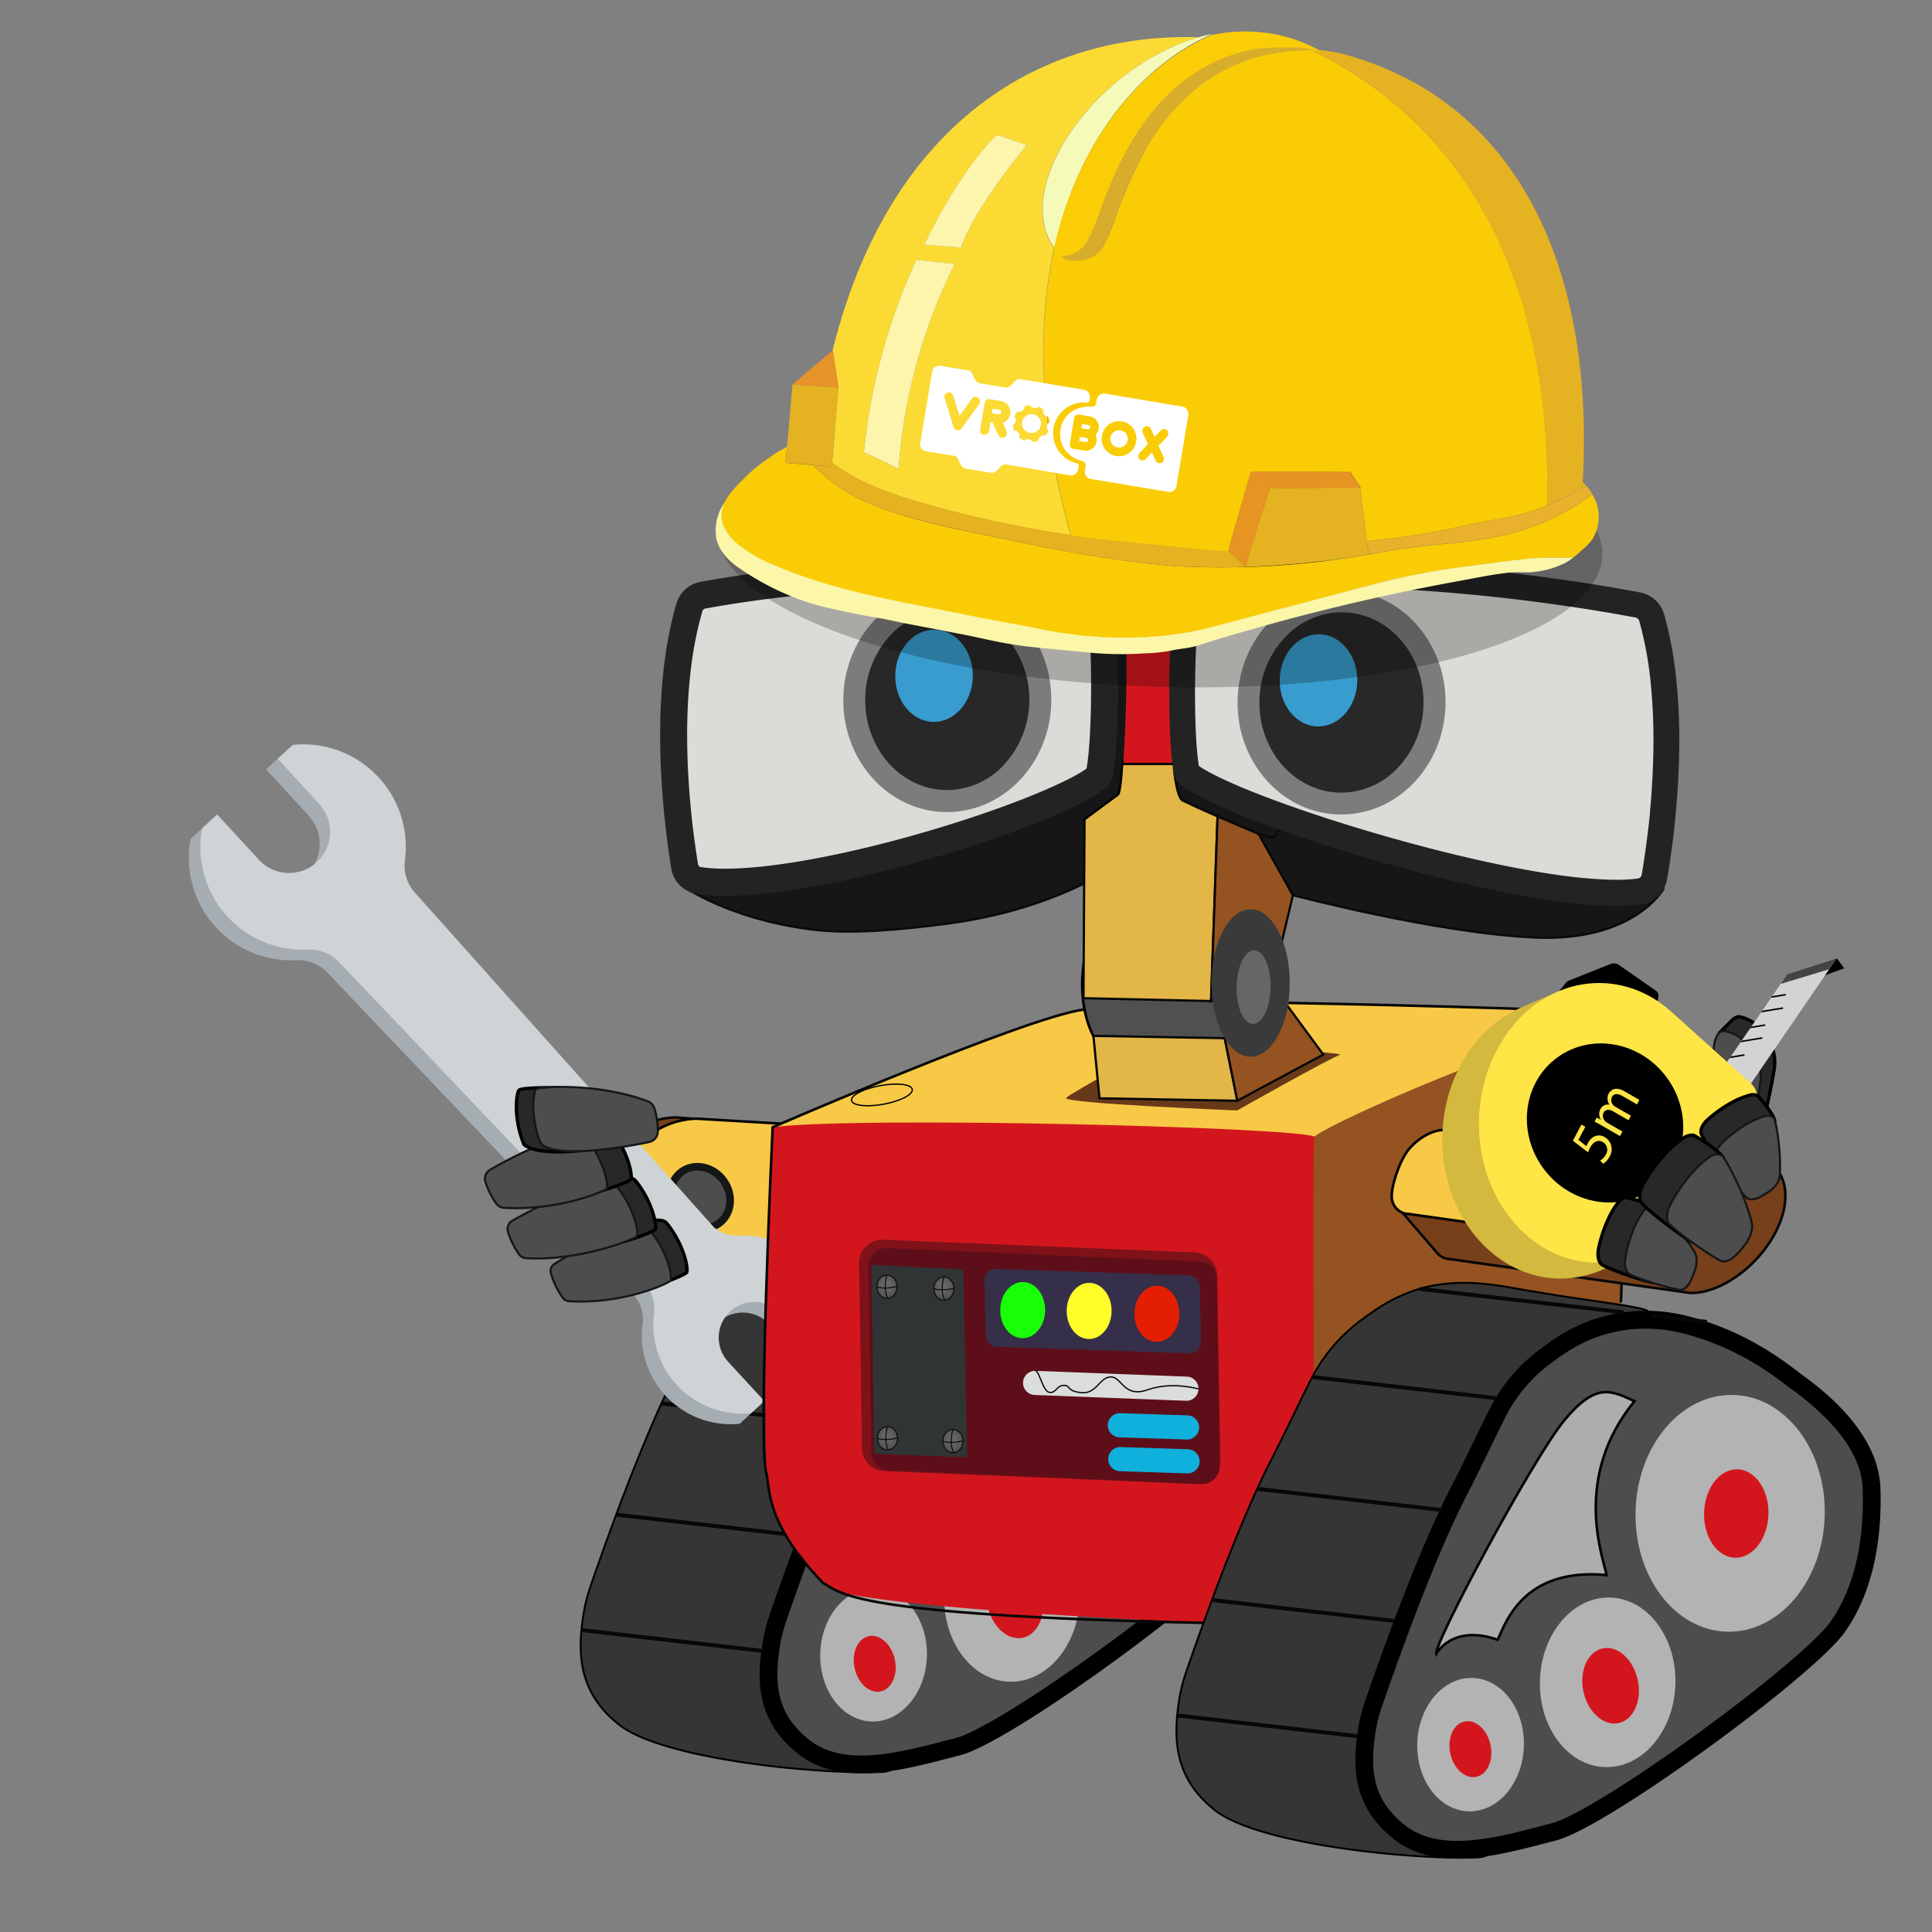 <svg xmlns="http://www.w3.org/2000/svg" xmlns:xlink="http://www.w3.org/1999/xlink" viewBox="0 0 800 800"><rect x="0" y="0" width="800" height="800" fill="#808080" stroke="none"/><defs><style>.cls-1{fill:#353535;stroke-width:0.78px;}.cls-1,.cls-13,.cls-18,.cls-20,.cls-29,.cls-50{stroke:#000;}.cls-1,.cls-13,.cls-18,.cls-20,.cls-21{stroke-linejoin:round;}.cls-14,.cls-2,.cls-53,.cls-9{fill:#4d4d4d;}.cls-3{fill:#b3b3b3;}.cls-4{fill:#d3161d;}.cls-5{fill:#adadad;stroke:#080000;}.cls-10,.cls-14,.cls-19,.cls-23,.cls-24,.cls-27,.cls-29,.cls-33,.cls-44,.cls-45,.cls-46,.cls-47,.cls-48,.cls-49,.cls-5,.cls-50,.cls-51,.cls-52,.cls-53,.cls-6,.cls-7,.cls-8,.cls-9{stroke-miterlimit:10;}.cls-5,.cls-7,.cls-8{stroke-width:1.06px;}.cls-10,.cls-24,.cls-29,.cls-33,.cls-45,.cls-49,.cls-6{fill:none;}.cls-21,.cls-23,.cls-27,.cls-33,.cls-49,.cls-51,.cls-6,.cls-7{stroke:#070707;}.cls-6{stroke-width:1.63px;}.cls-51,.cls-7{fill:#77401b;}.cls-15,.cls-50,.cls-52,.cls-8{fill:#f8c946;}.cls-52,.cls-8{stroke:#020202;}.cls-14,.cls-53,.cls-9{stroke:#151616;}.cls-9{stroke-width:3.17px;}.cls-10{stroke:#050505;stroke-width:0.75px;}.cls-11{fill:#a6adb2;}.cls-12{fill:#ced3d6;}.cls-13,.cls-30{fill:#282828;}.cls-13{stroke-width:1.38px;}.cls-14{stroke-width:0.87px;}.cls-16{fill:#683919;}.cls-17,.cls-23{fill:#945320;}.cls-18{fill:#515051;}.cls-18,.cls-33,.cls-51,.cls-52{stroke-width:1.07px;}.cls-19,.cls-22{fill:#161616;}.cls-19,.cls-24,.cls-44,.cls-45,.cls-46,.cls-47,.cls-48{stroke:#0a0a0a;}.cls-19,.cls-20,.cls-21,.cls-23,.cls-24,.cls-27,.cls-29{stroke-width:0.93px;}.cls-20{fill:#8e8a8b;}.cls-21,.cls-27{fill:#e2b647;}.cls-25{fill:#dddbd7;}.cls-26{fill:#232323;}.cls-28{fill:#3a3a3a;}.cls-31{fill:#7c7c7c;}.cls-32{fill:#666;}.cls-34{fill:#389cce;}.cls-35{fill:#7f1119;}.cls-36{fill:#5e0e18;}.cls-37{fill:#352f49;}.cls-38{fill:#e41e00;}.cls-39{fill:#fffe28;}.cls-40{fill:#18ff08;}.cls-41{fill:#dbdddd;}.cls-42{fill:#0fb0db;}.cls-43{fill:#303435;}.cls-44,.cls-45,.cls-46,.cls-47,.cls-48{stroke-width:0.42px;}.cls-44{fill:url(#radial-gradient);}.cls-46{fill:url(#radial-gradient-2);}.cls-47{fill:url(#radial-gradient-3);}.cls-48{fill:url(#radial-gradient-4);}.cls-49,.cls-50{stroke-width:0.53px;}.cls-53{stroke-width:3.2px;}.cls-54{fill:#d3b93d;}.cls-55{fill:#d3d3d3;}.cls-56{fill:#ffe545;}.cls-57,.cls-59{isolation:isolate;}.cls-58{fill:#444;}.cls-59{opacity:0.23;}.cls-60{fill:#facc06;}.cls-61{fill:#eab12d;}.cls-62{fill:#e5b221;}.cls-63{fill:#fbf6a8;}.cls-64{fill:#e69329;}.cls-65{fill:#fbdb33;}.cls-66{fill:#f5fab9;}.cls-67{fill:#facd06;}.cls-68{fill:#e5b220;}.cls-69{fill:#fcf5ab;}.cls-70{fill:#d7ad2b;}.cls-71{fill:#e69422;}.cls-72{fill:#fff;}</style><radialGradient id="radial-gradient" cx="-5088.9" cy="286.39" r="6.5" gradientTransform="translate(-4721.87 818.68) rotate(180)" gradientUnits="userSpaceOnUse"><stop offset="0.2" stop-color="#666"/><stop offset="0.57" stop-color="#585858"/><stop offset="1" stop-color="#4d4d4d"/></radialGradient><radialGradient id="radial-gradient-2" cx="-5115.23" cy="222.05" gradientTransform="translate(-4720.89 818.26) rotate(180)" xlink:href="#radial-gradient"/><radialGradient id="radial-gradient-3" cx="-5088.16" cy="223.65" gradientTransform="translate(-4720.91 818.69) rotate(180)" xlink:href="#radial-gradient"/><radialGradient id="radial-gradient-4" cx="-5112.47" cy="285.29" gradientTransform="translate(-4721.86 818.32) rotate(180)" xlink:href="#radial-gradient"/></defs><title>invention_teaching_robot2</title><g id="Layer_2" data-name="Layer 2"><path class="cls-1" d="M241.68,668a67.16,67.16,0,0,1,2.79-11c5.11-14.9,21-60,34.76-86.94,8.11-15.87,13.07-26.75,17.28-34.87a69.54,69.54,0,0,1,20.33-23.84c5.67-4.2,12.18-8.92,21.89-12.28,12.68-4.39,26.19-3.77,39.4-1.42,32.92,5.87,50.63,7.24,57,9.53,6.21,4.62,32.42,34.52,33.29,58.94.63,17.61-1.7,41.48-14.8,59.84s-66.41,106.77-88.23,107.76c-25.47,1.17-90.52-5-109-19.53C239.88,701.16,238.83,685.36,241.68,668Z"/><path class="cls-2" d="M356.75,730.59c-9.9,0-17.72-2.37-23.91-7.25-15-11.84-16.23-25.66-13.42-42.76a62.59,62.59,0,0,1,2.64-10.35c4.62-13.46,20.78-59.49,34.56-86.46,4.48-8.77,8.07-16.17,11-22.11,2.38-4.9,4.44-9.13,6.31-12.74a66.1,66.1,0,0,1,19.25-22.58c5.1-3.78,11.44-8.49,20.91-11.76a62.71,62.71,0,0,1,20.68-3.44,66.86,66.86,0,0,1,16.6,2.11c22.56,5.79,37.64,17.29,44.08,22.2.59.46,1.11.85,1.55,1.18l.8.59c19.74,14.56,30,29.25,30.53,43.66.58,16.41-1.39,39.72-14.13,57.58-5.79,8.11-28.25,27-55.88,47.11-28.33,20.56-52.47,35.34-61.52,37.65-1.48.37-3,.76-4.51,1.16C381.07,727.29,368.4,730.59,356.75,730.59Z"/><path d="M434.73,514.82h0a63.3,63.3,0,0,1,15.68,2c21.84,5.61,36.5,16.79,42.77,21.57l1.59,1.2.8.6a106.06,106.06,0,0,1,17.27,15.38c7.51,8.61,11.47,17.18,11.77,25.45,1,28.7-6.74,45.92-13.44,55.31-5.5,7.7-28.14,26.73-55.06,46.27-27.54,20-51.76,34.89-60.26,37.06l-4.53,1.17c-11,2.85-23.39,6.09-34.57,6.09-9,0-16.12-2.12-21.63-6.46-6.42-5.06-10.38-10.8-12.1-17.54-1.49-5.84-1.48-12.54,0-21.74a60.5,60.5,0,0,1,2.49-9.74c4.6-13.41,20.68-59.23,34.36-86,4.49-8.81,8.1-16.22,11-22.18,2.37-4.88,4.41-9.09,6.26-12.66a62.56,62.56,0,0,1,18.18-21.31c4.9-3.64,11-8.16,19.92-11.24a59.51,59.51,0,0,1,19.48-3.24m0-7.36a66.48,66.48,0,0,0-21.88,3.64c-9.72,3.36-16.23,8.08-21.9,12.29a69.41,69.41,0,0,0-20.33,23.83c-4.21,8.12-9.17,19-17.28,34.88-13.77,26.95-29.65,72-34.76,86.94a66.76,66.76,0,0,0-2.77,11c-2.85,17.38-1.8,33.19,14.77,46.25,7.57,6,16.65,8,26.19,8,13.74,0,28.43-4.3,40.92-7.49,21.16-5.4,106.39-67.83,119.49-86.19s15.43-42.23,14.8-59.84c-.87-24.42-26.59-42.45-32.8-47.07-5.27-3.92-21.55-17.49-46.92-24a70.34,70.34,0,0,0-17.51-2.22Z"/><ellipse class="cls-3" cx="471.17" cy="593.19" rx="49.01" ry="39.16" transform="translate(-137 1044.86) rotate(-88.14)"/><ellipse class="cls-3" cx="419.02" cy="661.26" rx="35.12" ry="28.06" transform="translate(-255.49 1058.6) rotate(-88.14)"/><ellipse class="cls-3" cx="361.72" cy="685.19" rx="27.64" ry="22.09" transform="translate(-334.01 1026.2) rotate(-88.28)"/><ellipse class="cls-4" cx="473.67" cy="593.29" rx="18.31" ry="13.32" transform="translate(-134.68 1047.45) rotate(-88.14)"/><ellipse class="cls-4" cx="420.23" cy="662.69" rx="11.5" ry="15.81" transform="translate(-129.58 102.81) rotate(-12.1)"/><ellipse class="cls-4" cx="362.2" cy="688.94" rx="8.52" ry="11.71" transform="translate(-136.37 91.23) rotate(-12.1)"/><path class="cls-5" d="M348,649.49s6.45-12.44,25.46-5.86c3.61-8,11.21-29.91,45.1-26.79-1.53-7.56-14.29-40.41,11.53-72-9.86-4.62-16-7.68-28.86,7.65S346.74,645.63,348,649.49Z"/><line class="cls-6" x1="296.71" y1="534.84" x2="372.65" y2="543.58"/><line class="cls-6" x1="341.11" y1="498.34" x2="425.66" y2="508.06"/><polyline class="cls-6" points="437.71 509.45 460.15 512.03 460.16 512.03"/><line class="cls-6" x1="273.91" y1="581.14" x2="349.56" y2="589.83"/><line class="cls-6" x1="255.16" y1="627.18" x2="330.53" y2="635.84"/><line class="cls-6" x1="240.76" y1="674.98" x2="315.26" y2="683.55"/><path class="cls-7" d="M279.81,462.7l112.43,8.42c19.17.84,32.46,4.77,32.88,23.26h0c-1.56,18-11.1,19.57-28.9,21.57L276.55,531.43a33.73,33.73,0,0,1-34.36-32.81h0C241.74,480.09,261.32,463.13,279.81,462.7Z"/><path class="cls-8" d="M288.39,463.21l117.23,6.92c19.18.85,21.79,42.85,4,44.84L289.94,530.45a33.72,33.72,0,0,1-34.36-32.8h0A33.72,33.72,0,0,1,288.39,463.21Z"/><ellipse class="cls-9" cx="289.98" cy="495.91" rx="11.88" ry="13.17" transform="translate(-235.2 263.1) rotate(-35.78)"/><line class="cls-10" x1="229.93" y1="464.77" x2="230.29" y2="465.11"/><path class="cls-11" d="M127.46,337.37l-17.28-18.78,6.27-5.74a42.47,42.47,0,0,1,46.39,47.86,16.78,16.78,0,0,0,4.34,13.54L290.86,512.6a14.39,14.39,0,0,0,10,3.44,36.82,36.82,0,0,1,38,43.53l-5.41,5-15-16.3a14.76,14.76,0,0,0-21.72,20l15,16.29-5.45,5A36.84,36.84,0,0,1,266.11,548a14.56,14.56,0,0,0-3.77-11.75l-7.23-7.85L135.89,403.05a16.75,16.75,0,0,0-13.13-5.45A42.46,42.46,0,0,1,78.9,347.41l6.24-5.78,17.28,18.78a17,17,0,1,0,25-23Z"/><path class="cls-12" d="M132.24,333,115,314.18l6.28-5.74a42.46,42.46,0,0,1,46.38,47.87A16.78,16.78,0,0,0,172,369.85L295.64,508.2a14.4,14.4,0,0,0,10,3.43,36.83,36.83,0,0,1,38,43.53l-5.41,5-15-16.29a14.76,14.76,0,0,0-21.72,20l15,16.29-5.44,5a36.83,36.83,0,0,1-40.23-41.51,14.56,14.56,0,0,0-3.78-11.75L259.89,524,140.67,398.65a16.74,16.74,0,0,0-13.13-5.45A42.47,42.47,0,0,1,83.68,343l6.24-5.78L107.2,356a17,17,0,1,0,25-23.05Z"/><path class="cls-13" d="M236.34,520c6.85-4.24,28.08-16.69,38-14.51a3.41,3.41,0,0,1,1.88,1.2c7.39,9.33,8.81,19,8.13,20.17s-19.79,10-42.13,8.59a3.55,3.55,0,0,1-2.68-1.6,33.67,33.67,0,0,1-4.75-9.93A3.5,3.5,0,0,1,236.34,520Z"/><path class="cls-14" d="M229.64,523.34c6.85-4.24,28.08-16.7,38.05-14.51a3.43,3.43,0,0,1,1.87,1.19c7.4,9.33,8.82,19,8.13,20.19s-19.78,10-42.13,8.57a3.49,3.49,0,0,1-2.68-1.59,33.75,33.75,0,0,1-4.76-9.94A3.5,3.5,0,0,1,229.64,523.34Z"/><path class="cls-13" d="M219.7,502.7c7.82-4.4,30.88-16.73,41.19-15a4,4,0,0,1,2.42,1.39c7.29,9.25,8.7,18.85,8,20s-23.5,10.5-46,9.18a3.92,3.92,0,0,1-3-1.8,33.72,33.72,0,0,1-4.47-9.21A4,4,0,0,1,219.7,502.7Z"/><path class="cls-14" d="M212.18,505.44c7.82-4.4,30.88-16.72,41.19-15a3.79,3.79,0,0,1,2.41,1.38c7.29,9.25,8.7,18.86,8,20s-23.5,10.49-46,9.16a3.92,3.92,0,0,1-3-1.79,33.55,33.55,0,0,1-4.46-9.21A4,4,0,0,1,212.18,505.44Z"/><path class="cls-13" d="M213,480.55c7.5-4.33,27.74-15.32,37.69-13.7a4.23,4.23,0,0,1,2.62,1.56c7.22,9.22,8.62,18.75,7.93,19.93s-20.37,9.33-42.56,8a4.25,4.25,0,0,1-3.38-2,33.07,33.07,0,0,1-4.27-8.78A4.33,4.33,0,0,1,213,480.55Z"/><path class="cls-14" d="M203,484.34c7.5-4.33,27.72-15.31,37.68-13.7a4.3,4.3,0,0,1,2.64,1.56c7.21,9.22,8.6,18.76,7.93,19.93s-20.37,9.33-42.57,8a4.26,4.26,0,0,1-3.34-2A33.41,33.41,0,0,1,201,489.4,4.35,4.35,0,0,1,203,484.34Z"/><path class="cls-13" d="M265.21,472.4S226.35,481.45,217,474c-4.73-11.51-3.11-21.75-2-22.7s27-3,48.38,5.9C265.32,464,265.61,466.86,265.21,472.4Z"/><path class="cls-14" d="M268.72,472.91c-9.07,1.87-33.29,6.24-42.79,2a4.71,4.71,0,0,1-2.51-2.69C219.45,461.32,221,452,222,451s25.2-2.84,46.17,5a4.64,4.64,0,0,1,2.87,3.16,33.3,33.3,0,0,1,1.37,9.25A4.55,4.55,0,0,1,268.72,472.91Z"/><path class="cls-15" d="M319.94,466.76s94.81-43.46,137.2-50.14c0,0,113.78-4.13,211.55,3.9C657,428.93,557.07,468.33,543,470.86S357.46,472.88,319.94,466.76Z"/><path class="cls-16" d="M512.28,459.82s38.62-21.81,42.53-23-73.33-5.08-73.33-5.08-37.5,20.52-40,22.83S512.28,459.82,512.28,459.82Z"/><path class="cls-17" d="M669.9,420.31s6.27,162.09-6.52,202.84c-12.26,10-96.35,46.37-123,45.9-2.67-18.61-3.76-185,3.83-198.4C554.22,463.07,629,431.15,669.9,420.31Z"/><path class="cls-4" d="M319.94,466.76s-4.47,82.71-2.52,143.49c.75,23.42,22.87,46.54,26.65,47.49,8.43,8,208.59,19.74,220.38,12.06,0,0-21.52-17.58-20.72-49.84,1-40.3-.55-100.51.44-149.31C537,466.75,355.23,462.08,319.94,466.76Z"/><path class="cls-18" d="M517.83,376.5v61.07l-53.49.6c-8.95,0-16.22-13.65-16.23-30.51s7.23-30.55,16.17-30.56c3,0,5.83,1.54,8.26,4.24Z"/><path class="cls-19" d="M282.39,366.6s18.83,13.88,53.86,18.29c15.57,2,35.93.18,55.58-2.37,63.9-8.28,92.31-41.56,92.31-41.56s-4.27-44-5.12-58.76-21-43.49-21-43.49Z"/><path class="cls-19" d="M688.71,368.21s-12.17,21.79-53,20-100.33-17.55-100.33-17.55l-37.31-49.6Z"/><path class="cls-4" d="M465.05,248.05h20.83l-.43,68.33H465.12S468.21,271.17,465.05,248.05Z"/><polygon class="cls-20" points="465.12 316.38 478.5 334.54 493.01 334.52 485.45 316.36 465.12 316.38"/><polygon class="cls-21" points="449.22 316.4 504.93 316.35 501.47 414.51 448.65 413.33 449.22 316.4"/><path class="cls-22" d="M465.19,315.8l-1.46,11.76a2,2,0,0,1-.8,1.39l-14.32,10.59a2,2,0,0,1-3.19-1.33l-.48-3.27a2,2,0,0,1,.56-1.71l16.26-19.07a2,2,0,0,1,3.43,1.64Z"/><polygon class="cls-23" points="535.36 370.69 530.09 392.84 501.47 414.51 504.93 316.35 535.36 370.69"/><path class="cls-19" d="M486.15,318.07s.94,11.3,3.3,13.08,33.36,15.17,37.05,15.67,3-8,3-8Z"/><path class="cls-24" d="M486.15,318.07s1.17,13.65,4.24,13.64c3.68,1.81,31,13.74,31,13.74"/><path class="cls-25" d="M669.35,369.69c-4.12,0-8.88-.26-14.15-.77h-.38c-36.39-3.62-89.62-18.38-123.69-30.57-3.93-1.41-7.83-2.87-11.62-4.33-3.35-1.32-6.17-2.47-8.6-3.5-1.55-.66-3-1.3-4.41-1.93-8.51-3.84-12.37-6.31-14.11-7.7a9.17,9.17,0,0,1-.92-.84c-.26-1.16-.51-2.61-.72-4.31,0-.1,0-.21-.05-.31-.55-4.42-.95-10.49-1.14-17.57a426.24,426.24,0,0,1,1.62-49.26c.12-1.14.24-2.22.36-3.28a7.29,7.29,0,0,1,6.72-6.41c8.36-.59,17-1,25.53-1.21,5.31-.14,10.76-.21,16.2-.21A778.23,778.23,0,0,1,644.55,245c11.18,1.56,22.42,3.38,32.49,5.27l1.22.23a7.35,7.35,0,0,1,5.66,5.27,156,156,0,0,1,5,27.19v.09A239.12,239.12,0,0,1,690,308.72c-.06,7.36-.42,15-1,22.85-.14,1.79-.29,3.54-.45,5.23v.35c-.15,1.45-.29,2.86-.44,4.24-1,8.93-2.11,16.26-2.89,20.84a5.54,5.54,0,0,1-.13.74v.17a7.28,7.28,0,0,1-.82,2.3c-.06.09-.17.29-.17.29l-.42.6-.12.15a7.16,7.16,0,0,1-4.53,2.61l-1.69.22a73.79,73.79,0,0,1-7.87.38Z"/><path class="cls-26" d="M540,242.79a770.54,770.54,0,0,1,103.82,7.48c11.1,1.54,22.25,3.35,32.25,5.23h.12l.59.11.46.09a2.06,2.06,0,0,1,1.56,1.49,151.09,151.09,0,0,1,4.79,26.26v.14a233.14,233.14,0,0,1,1.06,25.07c-.06,7.22-.41,14.78-1,22.48-.15,1.9-.3,3.55-.44,5v.53c-.14,1.4-.28,2.77-.42,4.08-1,8.73-2.06,15.92-2.83,20.44l-.15.85v.13a1.87,1.87,0,0,1-.17.52c0,.06-.07.12-.11.17l-.16.24a1.81,1.81,0,0,1-1.17.66c-.45.07-1,.13-1.46.19a68.29,68.29,0,0,1-7.29.35c-3.93,0-8.5-.25-13.56-.74h-.48C619.5,360,566.8,345.36,533,333.28c-3.89-1.39-7.75-2.83-11.45-4.27-3.38-1.32-6.07-2.42-8.51-3.46-1.28-.54-2.65-1.14-4.26-1.86-7.4-3.34-10.87-5.48-12.36-6.54-.09-.59-.2-1.29-.3-2.12a.91.91,0,0,0-.07-.43c-.52-4.24-.9-10.08-1.08-16.92a416.83,416.83,0,0,1,1.6-48.58h0c.11-1.07.22-2.11.34-3.12a2.13,2.13,0,0,1,.17-.61,2,2,0,0,1,1.62-1.12c8.29-.59,16.79-1,25.3-1.2,5.26-.14,10.67-.21,16.06-.21m0-10.68q-8.08,0-16.33.21c-8.51.21-17.13.61-25.79,1.23a12.6,12.6,0,0,0-11.63,11.12c-.13,1.09-.26,2.2-.37,3.35a425.8,425.8,0,0,0-1.65,50c.2,7.17.6,13.57,1.22,18.4h0a47.74,47.74,0,0,0,1,5.44,3,3,0,0,0,.26.64h0a9.32,9.32,0,0,0,2.36,2.53c3,2.38,8.26,5.25,15.27,8.42,1.43.64,2.92,1.29,4.49,2q4.09,1.74,8.77,3.56c3.69,1.44,7.62,2.9,11.75,4.38,36.83,13.18,89.4,27.33,124.93,30.86l.43.05c5.31.51,10.23.79,14.66.79a74.66,74.66,0,0,0,8.46-.42c.64-.07,1.27-.15,1.87-.24a12.47,12.47,0,0,0,7.92-4.54l.35-.45.43-.63a3.28,3.28,0,0,0,.2-.31.56.56,0,0,0,.09-.17.06.06,0,0,0,0-.06,12.31,12.31,0,0,0,1.53-4.18,5.12,5.12,0,0,1,.16-.91c.88-5.18,2-12.48,2.93-21.17.15-1.41.3-2.86.45-4.36a.49.49,0,0,1,0-.17c.16-1.76.32-3.56.46-5.42.59-7.23,1-15.08,1.07-23.23a243.1,243.1,0,0,0-1.12-26.3,0,0,0,0,0,0-.05,161.9,161.9,0,0,0-5.14-28.13,12.72,12.72,0,0,0-9.83-9.06c-.39-.08-.78-.16-1.21-.23-7.13-1.34-18.41-3.31-32.73-5.31A776.91,776.91,0,0,0,540,232.11Z"/><polygon class="cls-27" points="452.77 428.94 455.27 454.79 512.35 455.8 507.13 429.89 452.77 428.94"/><polygon class="cls-23" points="533.24 416.67 547.94 436.68 512.35 455.8 507.13 429.89 533.24 416.67"/><ellipse class="cls-28" cx="517.86" cy="407.04" rx="16.2" ry="30.53"/><path class="cls-29" d="M464.76,314.69S464.17,328,462.93,329l-14.32,10.59"/><path class="cls-25" d="M300.37,365.31a73.06,73.06,0,0,1-11.06-.74,7,7,0,0,1-5.8-5.81c-3.19-19.39-9.37-68.66,2-107.23a7.09,7.09,0,0,1,5.53-5c31.52-5.73,65.7-8.63,101.57-8.63,18.45,0,37.51.77,56.65,2.29a7,7,0,0,1,6.41,6.24c2.57,23.66,2.24,63.06-.6,74.73-2.87,3.78-23.83,14.42-60.93,25.92C357.22,358.48,322.18,365.31,300.37,365.31Z"/><path class="cls-26" d="M392.57,243.47c18.3,0,37.21.76,56.2,2.27a1.42,1.42,0,0,1,1.28,1.25c2.61,24,2.09,59.15-.13,71.22-5.41,4.22-26.61,14.08-60.06,24.27C354.47,353.26,321,359.7,300.37,359.7a67,67,0,0,1-10.2-.67,1.4,1.4,0,0,1-1.13-1.17c-3.12-19-9.2-67.28,1.81-104.75A1.51,1.51,0,0,1,292,252c31.2-5.67,65-8.54,100.57-8.54h0m0-11.22c-49.92,0-85,5.52-102.57,8.72a12.72,12.72,0,0,0-9.91,9c-11.73,39.94-5.22,90.82-2.12,109.72a12.63,12.63,0,0,0,10.47,10.44,79.37,79.37,0,0,0,11.93.81c51.74,0,156.78-35.72,160-48s3.46-53,.84-77.14a12.64,12.64,0,0,0-11.54-11.22c-20.74-1.65-39.81-2.31-57.09-2.31Z"/><path class="cls-30" d="M554.73,332.74a36.81,36.81,0,0,1-26.9-12.61A43.5,43.5,0,0,1,517,290.2c.4-22.71,17.73-41.19,38.62-41.19h.63a36.79,36.79,0,0,1,26.91,12.62A43.42,43.42,0,0,1,594,291.55c-.4,22.72-17.72,41.2-38.61,41.2Z"/><path class="cls-31" d="M555.57,253.55h.55c18.74.33,33.69,17.34,33.32,37.92A39,39,0,0,1,579,317.73a32.34,32.34,0,0,1-23.61,10.48h-.56c-18.73-.33-33.68-17.34-33.32-37.92A39,39,0,0,1,532,264a32.42,32.42,0,0,1,23.61-10.47m0-9.08c-23.46,0-42.71,20.28-43.15,45.65-.45,25.63,18.46,46.74,42.23,47.16h.72c23.45,0,42.7-20.29,43.15-45.66.45-25.62-18.46-46.74-42.24-47.16Z"/><path class="cls-30" d="M391.52,331.67a36.81,36.81,0,0,1-26.9-12.61,43.44,43.44,0,0,1-10.88-29.93c.4-22.71,17.72-41.19,38.61-41.19H393a36.77,36.77,0,0,1,26.9,12.62,43.46,43.46,0,0,1,10.88,29.92c-.4,22.72-17.72,41.2-38.62,41.2Z"/><path class="cls-31" d="M392.35,252.48h.56a32.27,32.27,0,0,1,23.6,11.11,39.93,39.93,0,0,1-.74,53.07,32.4,32.4,0,0,1-23.62,10.48h-.55c-18.74-.33-33.68-17.34-33.32-37.92A39,39,0,0,1,368.74,263a32.42,32.42,0,0,1,23.61-10.47m0-9.08c-23.45,0-42.7,20.28-43.15,45.65-.45,25.63,18.46,46.74,42.24,47.16h.71c23.46,0,42.71-20.29,43.16-45.66.45-25.62-18.46-46.74-42.24-47.15Z"/><ellipse class="cls-32" cx="519.09" cy="408.73" rx="15.24" ry="7.04" transform="translate(101.26 920.54) rotate(-88.99)"/><path class="cls-33" d="M448.89,418c-24,3.11-128.95,48.76-128.95,48.76s-6.33,135-2.52,143.49c1.5,9.86,1.46,22.21,23.25,45.12,7.23,3.9,9.92,13.55,157.68,16.63"/><path class="cls-33" d="M533.46,415.29s131,2.43,136.44,5c0,0,2.47,112.42,1.2,119.07"/><ellipse class="cls-34" cx="386.76" cy="279.83" rx="19.09" ry="16.06" transform="translate(100.16 661.6) rotate(-88.99)"/><ellipse class="cls-34" cx="545.96" cy="281.72" rx="19.09" ry="16.06" transform="translate(254.66 822.63) rotate(-88.99)"/><path class="cls-35" d="M494.74,518.61l-129-5.28a9.6,9.6,0,0,0-10,9.21c0,.18,0,.36,0,.54l1.19,76.64a9.6,9.6,0,0,0,9.21,9.45l129.2,5.3a9.59,9.59,0,0,0,10-9.19c0-.19,0-.39,0-.58L504,528.05A9.62,9.62,0,0,0,494.74,518.61Z"/><path class="cls-36" d="M496.75,522.38l-129.32-5.57a7.47,7.47,0,0,0-7.79,7.15c0,.14,0,.29,0,.43l1.19,77.05a7.47,7.47,0,0,0,7.15,7.35l129.3,5.75a7.47,7.47,0,0,0,7.8-7.14c0-.15,0-.29,0-.44l-1.17-77.23A7.48,7.48,0,0,0,496.75,522.38Z"/><path class="cls-37" d="M412.83,557.69l79.59,2.69a4.82,4.82,0,0,0,4.92-4.69L496.81,533a4.83,4.83,0,0,0-4.69-4.92l-79.59-2.69a4.82,4.82,0,0,0-4.92,4.69l.53,22.66a4.82,4.82,0,0,0,4.69,5Z"/><ellipse class="cls-38" cx="479.05" cy="544.01" rx="11.63" ry="9.3" transform="translate(-69.2 1018.2) rotate(-89.49)"/><ellipse class="cls-39" cx="450.99" cy="542.83" rx="11.63" ry="9.3" transform="translate(-95.83 988.97) rotate(-89.49)"/><ellipse class="cls-40" cx="423.47" cy="542.49" rx="11.63" ry="9.3" transform="translate(-122.77 961.11) rotate(-89.49)"/><path class="cls-41" d="M428.51,577.63l62.66,2.4a5,5,0,0,0,5.11-4.89h0a5,5,0,0,0-4.89-5.11h0l-62.67-2.4a5,5,0,0,0-5.1,4.89h0a5,5,0,0,0,4.89,5.11Z"/><path class="cls-42" d="M463.8,609.19l27.84.91a5,5,0,0,0,5.1-4.9h0a5,5,0,0,0-4.89-5.1L464,599.19a5,5,0,0,0-5.11,4.89h0a5,5,0,0,0,4.89,5.11Z"/><path class="cls-42" d="M463.59,595.16l27.83.91a5,5,0,0,0,5.11-4.89h0a5,5,0,0,0-4.89-5.11h0l-27.83-.9a5,5,0,0,0-5.11,4.89h0a5,5,0,0,0,4.89,5.11Z"/><polygon class="cls-43" points="398.89 525.62 360.83 523.76 362.04 602.03 400.49 603.44 398.89 525.62"/><ellipse class="cls-44" cx="367.27" cy="532.81" rx="4.16" ry="4.82" transform="translate(-8.14 5.7) rotate(-0.88)"/><path class="cls-45" d="M367.23,528s-1.74,6,.42,9.62"/><path class="cls-45" d="M371.46,532.72s-5.31,1.32-8.31.13"/><ellipse class="cls-46" cx="394.57" cy="596.74" rx="4.16" ry="4.82" transform="translate(-9.12 6.13) rotate(-0.88)"/><path class="cls-45" d="M394.55,591.89s-1.75,6,.41,9.63"/><path class="cls-45" d="M398.78,596.64s-5.31,1.33-8.31.13"/><ellipse class="cls-47" cx="367.48" cy="595.56" rx="4.16" ry="4.82" transform="translate(-9.1 5.71) rotate(-0.88)"/><path class="cls-45" d="M367.46,590.71s-1.75,6,.41,9.63"/><path class="cls-45" d="M371.69,595.46s-5.31,1.33-8.31.13"/><ellipse class="cls-48" cx="390.85" cy="533.55" rx="4.16" ry="4.82" transform="translate(-8.15 6.07) rotate(-0.88)"/><path class="cls-45" d="M390.82,528.7s-1.75,6,.41,9.63"/><path class="cls-45" d="M395.05,533.45s-5.31,1.33-8.31.13"/><path class="cls-49" d="M496.28,575.14s-10.88-3.25-21,.32-10.7-5.49-15.4-5.3-5.69,7.1-12.08,6.5-4.33-3.08-7.36-3-3,3.23-5.85,2.9-4.2-9.17-5.88-8.91"/><path class="cls-1" d="M488.36,703.33a67.47,67.47,0,0,1,2.78-10.94c5.12-14.91,21-60,34.77-86.95,8.11-15.87,13.07-26.75,17.28-34.87a69.72,69.72,0,0,1,20.32-23.84c5.67-4.2,12.19-8.92,21.9-12.28,12.68-4.39,26.19-3.77,39.4-1.42,32.92,5.87,50.63,7.24,57,9.54,6.21,4.62,32.42,34.52,33.29,58.93.63,17.62-1.71,41.48-14.8,59.84s-66.41,106.77-88.23,107.77c-25.47,1.16-90.52-5-109-19.54C486.56,736.51,485.51,720.71,488.36,703.33Z"/><path class="cls-2" d="M603.43,765.94c-9.9,0-17.73-2.37-23.91-7.25-15-11.84-16.23-25.65-13.42-42.76a63.59,63.59,0,0,1,2.64-10.35c4.62-13.46,20.78-59.49,34.56-86.46,4.48-8.76,8.07-16.16,11-22.1,2.38-4.91,4.43-9.14,6.3-12.75a66.43,66.43,0,0,1,19.26-22.58c5.1-3.78,11.44-8.49,20.91-11.76a63.24,63.24,0,0,1,20.68-3.44A67,67,0,0,1,698,548.6c22.56,5.79,37.64,17.29,44.07,22.2l1.56,1.18.8.59c19.74,14.56,30,29.25,30.53,43.66.58,16.41-1.39,39.72-14.13,57.58-5.79,8.11-28.25,27.05-55.89,47.11-28.32,20.56-52.46,35.34-61.51,37.65-1.48.37-3,.77-4.51,1.16C627.75,762.64,615.08,765.94,603.43,765.94Z"/><path d="M681.41,550.17a63.3,63.3,0,0,1,15.68,2c21.84,5.61,36.5,16.79,42.76,21.57l1.6,1.21.8.59a106.06,106.06,0,0,1,17.27,15.38c7.51,8.62,11.47,17.18,11.77,25.45,1,28.7-6.75,45.92-13.44,55.31-5.5,7.7-28.14,26.73-55.06,46.28-27.54,20-51.76,34.88-60.26,37L638,756.17c-11,2.86-23.39,6.09-34.57,6.09-9,0-16.12-2.11-21.64-6.46-6.41-5.06-10.37-10.8-12.09-17.54-1.49-5.84-1.48-12.54,0-21.74a60.5,60.5,0,0,1,2.49-9.74c4.6-13.41,20.68-59.23,34.35-86,4.5-8.81,8.1-16.22,11-22.18,2.37-4.88,4.41-9.09,6.26-12.66A62.55,62.55,0,0,1,642,564.65c4.9-3.63,11-8.15,19.92-11.24a59.51,59.51,0,0,1,19.48-3.24m0-7.36a67.07,67.07,0,0,0-21.89,3.64c-9.71,3.36-16.23,8.08-21.9,12.29a69.51,69.51,0,0,0-20.32,23.84c-4.21,8.11-9.17,19-17.28,34.87-13.77,26.95-29.65,72-34.76,86.94a66.48,66.48,0,0,0-2.79,10.94c-2.85,17.38-1.8,33.19,14.77,46.25,7.57,6,16.65,8,26.19,8,13.74,0,28.43-4.3,40.92-7.49,21.16-5.39,106.39-67.82,119.49-86.19s15.43-42.22,14.8-59.84c-.87-24.41-26.59-42.45-32.8-47.07-5.27-3.92-21.55-17.48-46.92-24a69.88,69.88,0,0,0-17.51-2.23Z"/><ellipse class="cls-3" cx="717.85" cy="628.56" rx="49.01" ry="39.16" transform="matrix(0.03, -1, 1, 0.03, 66.32, 1325.63)"/><ellipse class="cls-3" cx="665.7" cy="696.61" rx="35.12" ry="28.06" transform="translate(-52.15 1339.35) rotate(-88.14)"/><ellipse class="cls-3" cx="608.93" cy="722.42" rx="27.63" ry="22.08" transform="translate(-132.87 1307.58) rotate(-88.14)"/><ellipse class="cls-4" cx="718.92" cy="626.71" rx="18.32" ry="13.33" transform="translate(70.94 1326.51) rotate(-88.28)"/><ellipse class="cls-4" cx="666.91" cy="698.04" rx="11.5" ry="15.81" transform="translate(-131.5 155.3) rotate(-12.1)"/><ellipse class="cls-4" cx="608.87" cy="724.29" rx="8.52" ry="11.71" transform="translate(-138.3 143.72) rotate(-12.1)"/><path class="cls-5" d="M594.72,684.84s6.45-12.44,25.46-5.85c3.61-8.06,11.21-29.92,45.1-26.79-1.53-7.57-14.29-40.42,11.53-72-9.86-4.61-16-7.67-28.86,7.65S593.41,681,594.72,684.84Z"/><line class="cls-6" x1="543.39" y1="570.19" x2="619.33" y2="578.93"/><line class="cls-6" x1="587.79" y1="533.69" x2="672.33" y2="543.41"/><polyline class="cls-6" points="684.39 544.8 706.83 547.38 706.83 547.38"/><line class="cls-6" x1="520.58" y1="616.49" x2="596.24" y2="625.18"/><line class="cls-6" x1="501.84" y1="662.53" x2="577.21" y2="671.19"/><line class="cls-6" x1="487.44" y1="710.33" x2="561.94" y2="718.9"/><ellipse class="cls-50" cx="365.37" cy="456.37" rx="12.84" ry="3.92" transform="matrix(0.98, -0.18, 0.18, 0.98, -75.04, 71.91)"/><path class="cls-13" d="M716.51,487.17c.57.52,1.22,1.13,2,1.79,2.08,1.89,4.37.9,5.54-2.42,3.61-10.22,8.86-32.7,10.63-43.93A18,18,0,0,0,733.05,432a26.27,26.27,0,0,0-5.26-7.08,14.54,14.54,0,0,0-7.94-3.95,5.74,5.74,0,0,0-3,1.85l-4.89,4.9,2.72,4.69.44-.31c-1,13.38-1.87,35.62-2,44.84C713.1,481.08,714.48,485.3,716.51,487.17Z"/><path class="cls-14" d="M722,430.92a26.57,26.57,0,0,1,5.27,7.09,18.06,18.06,0,0,1,1.58,10.66c-1.75,11.18-7,33.7-10.63,43.91-1.16,3.33-3.44,4.32-5.53,2.44l-2-1.8c-2-1.88-3.41-6.1-3.36-10.28.11-10.38,1.24-37.19,2.36-49.4.38-4.17,2.16-6.88,4.34-6.57A14.41,14.41,0,0,1,722,430.92Z"/><path class="cls-51" d="M736.67,507.09c-6.29,15.14-22.36,27.87-35.73,28.3-.33,0-.65,0-1,0l-99.37-14A7.41,7.41,0,0,1,595,518.7h0l-17.35-20.13,13.11-5.18,6.91,1.7c.27-.79-1.8,6-1.48,5.24,2.07-5,.42-1.41,4.49-6.08,3.82-4.4,9-7.36,13.48-7.7L696.65,481h0l22-15.62,16,17.68,1.26,1.38a2.48,2.48,0,0,1,.19.26C740,489.86,740.47,498,736.67,507.09Z"/><path class="cls-51" d="M736,484.51l-1.26-1.38A11,11,0,0,1,736,484.51Z"/><path class="cls-52" d="M719.56,488.41c-6.29,15.13-22.35,27.85-35.73,28.29-.32,0-.65,0-1,0l-99.37-14a7.19,7.19,0,0,1-7.16-7.22v-.05c-.19-4.22,3.22-15.13,7.28-19.79,3.83-4.4,9-7.36,13.48-7.7l109.14-7.3a8.94,8.94,0,0,1,1-.05C720.37,460.75,725.86,473.23,719.56,488.41Z"/><ellipse class="cls-53" cx="692.28" cy="489.09" rx="18.12" ry="12.42" transform="matrix(0.86, -0.51, 0.51, 0.86, -152.56, 420.54)"/><path d="M645.66,410.34l2.74-3.4a2.84,2.84,0,0,1,1.13-.84l17.26-6.9a3.84,3.84,0,0,1,3.64.42l15.3,10.65a2.43,2.43,0,0,1,1,2.32l-.29,2Z"/><path class="cls-54" d="M709.75,455l-.2-.18-3-2.69-29.28-26.33,0,0-.36-.33c-10.23-9.2-22.59-12.93-34.52-11.6l1.37-2.69L630,417.13h0a50.86,50.86,0,0,0-22.44,19.27c-16.7,25.43-12.75,61.76,8.83,81.15,13.87,12.48,31.66,14.9,47,8.27l.44-.19,14.58-6.34a1.28,1.28,0,0,0,.24-.11L675.84,518a54.6,54.6,0,0,0,9.85-11.35c.09-.14.19-.28.28-.43l0-.05,25.13-38.27C713.79,463.85,713.16,458.1,709.75,455Zm-20-9.46,0,0c10.52,15.13,8.53,34.89-4.63,44.48-13.36,9.74-33.2,5.3-44.29-9.92a36,36,0,0,1-6.55-28.38v0A27.62,27.62,0,0,1,645,435c13.36-9.74,33.19-5.3,44.29,9.92C689.43,445.13,689.59,445.35,689.74,445.58Z"/><polygon class="cls-55" points="760.58 396.77 757.46 401.32 755.75 403.83 725.06 448.65 723.95 450.28 709.55 454.86 703.36 456.83 706.56 452.17 715.12 439.72 715.13 439.72 716.2 438.16 716.7 437.43 720.72 431.59 721.21 430.88 724.76 425.71 725.2 425.07 725.21 425.07 729.22 419.22 729.72 418.5 733.38 413.18 733.38 413.17 733.87 412.46 737.35 407.41 740.09 403.42 760.58 396.77"/><path class="cls-56" d="M726.25,461.31l-25.13,38.27,0,.05-.28.44c-7.7,11.72-18.44,19.08-29.9,21.7h0c-13.39,3.07-27.76-.33-39.38-10.78-21.57-19.39-25.52-55.72-8.82-81.14a53.14,53.14,0,0,1,14.8-15.15c16.79-11.21,38.3-10.34,54.49,4.22a3.8,3.8,0,0,1,.37.33l0,0,32.47,29.19C728.27,451.53,728.9,457.29,726.25,461.31Z"/><ellipse cx="664.62" cy="464.96" rx="31.73" ry="33.55" transform="translate(-146.35 480.61) rotate(-36.08)"/><path class="cls-56" d="M654.88,465.6l-3.59,6.74,6.29,4.82a17.32,17.32,0,0,1,.88-2,8.92,8.92,0,0,1,.65-1c1.4-1.88,3.06-2.1,4.64-1.21A3.69,3.69,0,0,1,665,478a7,7,0,0,1-.53.84,6.81,6.81,0,0,1-1.86,1.73l1.2,1.31a6.66,6.66,0,0,0,2-1.88,9.48,9.48,0,0,0,.71-1.13,5.82,5.82,0,0,0-2-8,4.48,4.48,0,0,0-4.7-.07,5.86,5.86,0,0,0-1.76,1.62,8,8,0,0,0-.61,1,8.26,8.26,0,0,0-.53,1.2l-3.34-2.63,2.87-5.38-1.61-.93Z"/><path class="cls-56" d="M666.47,452.25a3,3,0,0,0-.29.44,4.16,4.16,0,0,0-.5,2.75,5.34,5.34,0,0,0,.74,2l0,0a3.38,3.38,0,0,0-3.39,1.28,4.66,4.66,0,0,0-.3.47,4.26,4.26,0,0,0,.17,4.41l0,.07-1.74-.89-.89,1.67c.9.44,1.8.93,2.88,1.55l7.67,4.43,1-1.87-6.33-3.66a3,3,0,0,1-.85-.68,3.11,3.11,0,0,1-.66-3.47q.11-.18.21-.33c.83-1.12,2.32-1.08,3.85-.19l6.3,3.63,1-1.86-6.49-3.75a3.73,3.73,0,0,1-.87-.71,2.94,2.94,0,0,1-.54-3.25c.08-.13.15-.25.23-.36.87-1.18,2.38-1.12,4.23-.05l5.94,3.44,1-1.87-6.18-3.57c-3.25-1.88-5.2-.86-6.11.37Z"/><polygon class="cls-58" points="737.35 407.41 757.46 401.32 760.58 396.77 740.09 403.41 737.35 407.41"/><polygon points="760.58 396.77 763.64 400.98 755.74 403.83 760.58 396.77"/><polygon points="716.7 437.43 722.31 436.51 722.41 437.13 716.2 438.16 716.7 437.43"/><polygon points="729.68 429.48 729.78 430.1 720.72 431.59 721.21 430.88 729.68 429.48"/><polygon points="725.2 425.07 725.21 425.07 730.89 424.14 730.99 424.75 724.78 425.78 724.76 425.71 725.2 425.07"/><polygon points="739.4 411.55 739.51 412.17 733.38 413.17 733.87 412.46 739.4 411.55"/><polygon points="738.27 417.1 738.37 417.72 729.22 419.22 729.72 418.5 738.27 417.1"/><path class="cls-13" d="M683.4,505.22a74.05,74.05,0,0,1,7.27,10.23c1.09,2,.92,5.45-.41,8.43l-1.26,2.8-.14.28c-1.32,2.7-3.36,4.33-5.06,4-4.33-.93-15.33-4.57-20.17-7.11-1.66-.88-2.34-3.74-1.65-7a55.82,55.82,0,0,1,4.21-12.57A35.57,35.57,0,0,1,670,498a4.78,4.78,0,0,1,3.23-2.13l1.32.29h0c2.58.59,8.23,2.05,10.52,3.72C686.68,501,685.19,503.3,683.4,505.22Z"/><path class="cls-14" d="M676.83,508.09a35.68,35.68,0,0,1,3.6-6.44c1.53-2.13,3.43-2.83,4.84-1.76,4.38,3.29,12.81,12.48,16.4,18.48,1.16,2,1.11,5.42-.12,8.44l-1.16,2.85-.12.28c-1.22,2.74-3.21,4.46-4.92,4.15-4.37-.78-15.48-4-20.41-6.39-1.69-.82-2.5-3.67-1.9-6.91A56.43,56.43,0,0,1,676.83,508.09Z"/><path class="cls-13" d="M730.39,466.8a69.83,69.83,0,0,1-.25,12c-.3,2.16-2.41,4.72-5.14,6.25l-2.57,1.43-.26.14c-2.55,1.32-5.06,1.41-6.16.16-2.8-3.19-9.18-12.27-11.44-17-.78-1.62.33-4.21,2.71-6.29a53.33,53.33,0,0,1,10.42-7.27,33.46,33.46,0,0,1,6.55-2.63,4.55,4.55,0,0,1,3.7.2s.33.37.85,1h0c1.64,1.93,5.16,6.28,6,8.87C735.32,465.43,732.87,466.34,730.39,466.8Z"/><path class="cls-14" d="M723.7,465.25a34.26,34.26,0,0,1,6.45-2.89c2.39-.77,4.25-.22,4.73,1.41,1.48,5,2.71,16.91,2,23.58-.22,2.15-2.24,4.8-4.91,6.42l-2.52,1.52-.25.15c-2.5,1.41-5,1.6-6.15.38-2.92-3.1-9.61-11.94-12.05-16.58-.83-1.59.18-4.24,2.49-6.39A53.49,53.49,0,0,1,723.7,465.25Z"/><path class="cls-13" d="M709.49,484.6A88.08,88.08,0,0,1,713.94,499c.5,2.68-1,6.56-3.63,9.46l-2.49,2.72-.26.26c-2.51,2.59-5.46,3.69-7.26,2.63-4.59-2.68-15.76-11-20.33-15.67-1.56-1.62-1.26-5.13.74-8.56a66.85,66.85,0,0,1,9.51-12.75,42.46,42.46,0,0,1,6.75-5.73,5.74,5.74,0,0,1,4.48-1.22s.53.3,1.39.82h0c2.72,1.65,8.62,5.43,10.61,8.19C714.8,481,712.25,483.08,709.49,484.6Z"/><path class="cls-14" d="M700.92,485.41a43,43,0,0,1,6.52-6c2.55-1.85,5-1.94,6.18-.2,3.76,5.4,9.93,19,11.76,27.23.6,2.65-.76,6.59-3.29,9.58l-2.39,2.81-.25.27c-2.41,2.67-5.32,3.88-7.16,2.89-4.69-2.53-16.15-10.39-20.88-14.95-1.62-1.56-1.47-5.12.43-8.58A67.65,67.65,0,0,1,700.92,485.41Z"/><ellipse class="cls-59" cx="480.08" cy="224.19" rx="60.22" ry="183.52" transform="translate(241 697.02) rotate(-88.21)"/><path class="cls-60" d="M659.27,223.49a28.52,28.52,0,0,1-4.76,4.75,32.67,32.67,0,0,1-3,2.61c-5.87.05-11.77-.06-17.78.49-8.37.75-16.67,2-25,3.08a292.06,292.06,0,0,0-38.91,7.29L542.4,249l-40.48,10.72c-22.77,6-48.75,5.6-71.88.81-9.21-1.9-18.59-3.43-27.84-5.33q-12.93-2.65-25.9-5.14c-19.33-3.78-38.62-8.41-56.76-16.24a57.5,57.5,0,0,1-14.49-8.6c-4.15-3.5-7.64-8.63-6.15-14.31s6.66-10.25,10.63-14.21a63.35,63.35,0,0,1,7.82-6.34c1.43-1.05,2.89-2.06,4.34-3,.52-.36,4.16-2.11,4.19-2.6l-.59,6.94,11.42.9a69,69,0,0,0,25.46,16.7c18.67,7.41,38.7,10.7,58.36,14.87q12.39,2.68,25,4.85c12.23,2.16,24.61,3.92,36.87,5.05,1.8.18,3.59.37,5.4.44,9.38.47,18.68.55,28,.27l1.27,0a345.17,345.17,0,0,0,49.57-5.18,10.17,10.17,0,0,0,1.79-.31c1.55-.25,3.14-.55,4.69-.85,15.76-3,32-3.09,47.68-6.39a98.43,98.43,0,0,0,34.15-14.26c1.5-1,3-2.06,4.34-3.15a22.85,22.85,0,0,1,1.75,3.67,16.88,16.88,0,0,1,.94,5.22A17.9,17.9,0,0,1,659.27,223.49Z"/><path class="cls-61" d="M659.35,204.55c-1.46,1.1-2.93,2.17-4.35,3.15A98.56,98.56,0,0,1,620.85,222c-15.66,3.3-31.92,3.33-47.68,6.38-1.54.3-3.14.6-4.69.86a15.92,15.92,0,0,0-1.79.3L566,224l1.62-.06c3-.33,6-.63,9-1a312,312,0,0,0,31-5.52c8.28-1.82,16.73-2.8,24.88-5.17a71.89,71.89,0,0,0,8.19-2.93,143.91,143.91,0,0,0,14.7-7.48l1.35-.75A16.82,16.82,0,0,1,659.35,204.55Z"/><path class="cls-62" d="M656.67,201.06l-1.36.76a143.68,143.68,0,0,1-14.69,7.47c2.32-101-40-160.57-97.49-188.55,1.31,0,2.62,0,3.94.08h.49c2,.26,4,.59,6,.94a.33.33,0,0,1,.22,0c72.29,18.12,106.74,85.86,101.58,178a6.75,6.75,0,0,1,1,.81Z"/><path class="cls-63" d="M651.49,230.85a20.45,20.45,0,0,1-3.92,2.52,37.5,37.5,0,0,1-11.43,3.35c-3.72.62-7.61,0-11.42.4-6.65.74-13.39,2.13-20.05,3.36-25.56,4.64-51.19,10.45-76.16,17.27q-11.18,3.06-22.34,6.36c-3.7,1.13-7.38,2.32-11,3.43-3.26.91-6.79,1.08-10.15,1.84a65.39,65.39,0,0,1-11.08,1.16,140.2,140.2,0,0,1-22.26-.25l-17.14-1.64c-5.76-.55-11.35-1.12-17-2.1-6.13-1-12.06-2.52-18.15-3.71-4.3-.81-8.69-1.68-13-2.51-6-1.13-12.09-2.28-18.06-3.56-3.58-.79-7.29-1.29-10.9-2-7.59-1.5-15.21-3-22.61-5.21A113.19,113.19,0,0,1,306,235.18c-4.37-2.9-8.58-7.4-9.47-12.71a20.19,20.19,0,0,1,3.72-14.72,16.46,16.46,0,0,0-1.17,3c-1.49,5.64,2,10.81,6.15,14.32a58.15,58.15,0,0,0,14.49,8.6c18.07,7.83,37.43,12.45,56.77,16.23q12.91,2.51,25.89,5.14c9.26,1.91,18.63,3.41,27.84,5.33,23.18,4.79,49.13,5.2,71.89-.81l40.48-10.72L570,241.59a290.44,290.44,0,0,1,38.91-7.28c8.35-1.05,16.65-2.31,25-3.09C639.72,230.79,645.62,230.9,651.49,230.85Z"/><polygon class="cls-62" points="347.18 160.47 344.51 191.53 344.34 193.12 336.78 192.56 336.76 192.53 325.36 191.66 325.94 184.72 328.17 159.17 347.18 160.47"/><path class="cls-64" d="M347.19,160.27v.2l-19-1.3,15.28-13,1.32-1.09v-.22Z"/><path class="cls-65" d="M496.38,15.43c-67-2.14-128.53,37-151.55,129.39h0l2.38,15.49v.22h0l-2.66,31.07,2.48,1.8h0c10.83,7.44,23.68,11.73,36.4,15.34A487.14,487.14,0,0,0,433.22,220c3.36.55,6.71,1.08,10.07,1.57-13-46.5-13.8-85-7.39-116a.6.6,0,0,1,0-.35c.15-.85.34-1.71.56-2.52C418.61,77.92,452.93,28,496.38,15.43ZM372.1,194.09l-14.39-6.89a250.73,250.73,0,0,1,21.73-79.58l15.85,1.68A226.62,226.62,0,0,0,372.1,194.09ZM398,102.53l-15.21-1.21s13.38-29.18,30-45.53l12.43,4.29s-22,26.34-27.21,42.45Z"/><path class="cls-66" d="M502,14.06c-1,.41-2.2.92-3.2,1.44h0c-25.3,12.14-51.86,40.82-62.2,87.12-17.9-24.7,16.42-74.68,59.86-87.19h0A50.33,50.33,0,0,1,502,14.06Z"/><path class="cls-67" d="M547.42,21.23l-.38,0c-1.68-.24-3.35-.44-5-.61s-3.68-.36-5.56-.45c-3.43-.17-6.92,0-10.32.11a49.82,49.82,0,0,0-10,1.21A67.58,67.58,0,0,0,501.25,27a70.22,70.22,0,0,0-12.39,8,77.58,77.58,0,0,0-10.22,9.88A95.22,95.22,0,0,0,470.39,56a122.22,122.22,0,0,0-6.58,11.71c-1.85,3.78-3.57,7.66-5.12,11.61-1.46,3.59-2.75,7.24-4.07,10.93A93.51,93.51,0,0,1,450.78,99a12.44,12.44,0,0,1-11.7,7.23,21,21,0,0,1-2.69-3.18c10.35-46.28,36.91-75,62.21-87.12h0a31.45,31.45,0,0,1,3.19-1.44h0a66.62,66.62,0,0,1,23.09-.8H525a62.62,62.62,0,0,1,21,7h0Z"/><path class="cls-68" d="M515.77,234.74c-9.36.33-18.66.2-28-.27-1.8-.08-3.59-.26-5.4-.44-12.34-1.13-24.57-2.89-36.86-5.05q-12.56-2.16-24.95-4.85c-19.57-4.18-39.6-7.53-58.37-14.87a69,69,0,0,1-25.45-16.7l7.56.56.17-1.59,2.49,1.81h0c10.82,7.44,23.68,11.73,36.4,15.34a486.54,486.54,0,0,0,49.78,11.23c3.35.55,6.71,1.08,10.06,1.57,5,.76,10.13,1.43,15.2,2,11,1.29,22.06,2.06,33,3.31,5.67.67,11.31,1,16.93,1.24l1,0Z"/><path class="cls-69" d="M372.1,194.09l-14.39-6.89a250.73,250.73,0,0,1,21.73-79.58l15.85,1.68A226.62,226.62,0,0,0,372.1,194.09Z"/><path class="cls-69" d="M425.18,60.08s-22,26.34-27.21,42.45l-15.21-1.21s13.38-29.18,30-45.53Z"/><path class="cls-62" d="M566.6,229.52a365.8,365.8,0,0,1-50.83,5.22l1.79-6.73,8-25.11.22-.74,37.32-.36L566,224Z"/><path class="cls-70" d="M543.06,20.85l-2.77.1a80.75,80.75,0,0,0-17.57,2.29,70.84,70.84,0,0,0-14.83,5.48,68.23,68.23,0,0,0-12.38,8,75.08,75.08,0,0,0-10.21,9.88A92.64,92.64,0,0,0,477,57.73a115.21,115.21,0,0,0-6.56,11.68c-1.87,3.83-3.58,7.69-5.13,11.66-1.44,3.57-2.76,7.22-4.08,10.91a89.3,89.3,0,0,1-3.83,8.74c-3.68,7.5-11.11,8.15-16.91,6.55h0c-.47-.4-.93-.82-1.36-1.26a12.42,12.42,0,0,0,11.7-7.22A88.39,88.39,0,0,0,454.7,90c1.23-3.69,2.53-7.34,4.07-11s3.27-7.83,5.12-11.59a120.1,120.1,0,0,1,6.58-11.71,97.28,97.28,0,0,1,8.24-11.34,77.61,77.61,0,0,1,10.23-9.87,69.18,69.18,0,0,1,27.21-13.49,52.19,52.19,0,0,1,10-1.22c3.4-.11,6.89-.24,10.32-.09,1.87.07,3.7.23,5.55.43Z"/><path class="cls-60" d="M640.62,209.29a68.39,68.39,0,0,1-8.2,2.93c-8.15,2.38-16.59,3.36-24.87,5.18a312.54,312.54,0,0,1-31,5.52c-3,.35-6,.65-9,1L566,224l-2.84-22.15h.31l-.4-.61-4-5.8-41.07-.12-.34,1.08-1.73,6-7.15,25-.24.79c-5.61-.18-11.25-.57-16.93-1.24-11-1.29-22-2.06-33-3.31-5.07-.58-10.17-1.25-15.2-2-13-46.49-13.8-85.05-7.39-116a.73.73,0,0,1,0-.36c.15-.85.34-1.7.56-2.51a21.23,21.23,0,0,0,2.69,3.15,18,18,0,0,0,1.35,1.27h0c5.8,1.6,13.23,1,16.91-6.55a91.84,91.84,0,0,0,3.84-8.74c1.23-3.69,2.55-7.34,4.07-10.91,1.55-4,3.27-7.83,5.14-11.66A115.21,115.21,0,0,1,477,57.62a91.58,91.58,0,0,1,8.27-11.12,75,75,0,0,1,10.2-9.88,68,68,0,0,1,12.39-8,70.43,70.43,0,0,1,14.83-5.48,81.21,81.21,0,0,1,17.56-2.3l2.78-.09h0C600.61,48.72,642.94,108.27,640.62,209.29Z"/><path class="cls-71" d="M563.07,201.87l-37.32.35-.22.75-9.76,31.77c-1.91-1.8-7.31-6.66-7.31-6.66l7.39-25.8,1.73-6,.34-1.08,41,.27,4.05,5.8Z"/><path class="cls-72" d="M414.4,170.09a.91.91,0,0,0-.61-.38l-2.76-.47-.31,1.85,2.76.46a.86.86,0,0,0,.32,0,.91.91,0,0,0,.38-.16.88.88,0,0,0,.38-.61A.9.9,0,0,0,414.4,170.09Zm13.31,1.47a3.89,3.89,0,0,0-4.48,3.2,3.23,3.23,0,0,0,0,1,3.89,3.89,0,0,0,7.42,1.24,3.66,3.66,0,0,0,.28-.94A3.88,3.88,0,0,0,427.71,171.56Zm0,0a3.89,3.89,0,0,0-4.48,3.2,3.23,3.23,0,0,0,0,1,3.89,3.89,0,0,0,7.42,1.24,3.66,3.66,0,0,0,.28-.94A3.88,3.88,0,0,0,427.71,171.56Zm-13.31-1.47a.91.91,0,0,0-.61-.38l-2.76-.47-.31,1.85,2.76.46a.86.86,0,0,0,.32,0,.91.91,0,0,0,.38-.16.88.88,0,0,0,.38-.61A.9.9,0,0,0,414.4,170.09Zm0,0a.91.91,0,0,0-.61-.38l-2.76-.47-.31,1.85,2.76.46a.86.86,0,0,0,.32,0,.91.91,0,0,0,.38-.16.88.88,0,0,0,.38-.61A.9.9,0,0,0,414.4,170.09Zm13.31,1.47a3.89,3.89,0,0,0-4.48,3.2,3.23,3.23,0,0,0,0,1,3.89,3.89,0,0,0,7.42,1.24,3.66,3.66,0,0,0,.28-.94A3.88,3.88,0,0,0,427.71,171.56Zm0,0a3.89,3.89,0,0,0-4.48,3.2,3.23,3.23,0,0,0,0,1,3.89,3.89,0,0,0,7.42,1.24,3.66,3.66,0,0,0,.28-.94A3.88,3.88,0,0,0,427.71,171.56Zm-13.31-1.47a.91.91,0,0,0-.61-.38l-2.76-.47-.31,1.85,2.76.46a.86.86,0,0,0,.32,0,.91.91,0,0,0,.38-.16.88.88,0,0,0,.38-.61A.9.9,0,0,0,414.4,170.09Zm35.51-3.38a1.16,1.16,0,0,0,1.25-1l.13-.77a3.09,3.09,0,0,0-2.41-3.55L422.53,157a2.27,2.27,0,0,0-2,.64l-1.85,1.89a3.1,3.1,0,0,1-2.72.89l-10-1.66a3.1,3.1,0,0,1-2.28-1.73l-1.15-2.39a2.25,2.25,0,0,0-1.65-1.24l-11.47-1.92a3,3,0,0,0-3.41,2.43l-4.93,29.59a3,3,0,0,0,2.44,3.41L395,188.71a2.23,2.23,0,0,1,1.66,1.25l1.15,2.38a3.1,3.1,0,0,0,2.28,1.73l10,1.66a3.1,3.1,0,0,0,2.72-.89l1.85-1.89a2.26,2.26,0,0,1,2-.64L443,196.84a3,3,0,0,0,3.41-2.43l.26-1.52a.83.83,0,0,0-.63-1,12.79,12.79,0,0,1,3.9-25.22Zm-58.09-3.9a1.83,1.83,0,0,1,1.4-.32,1.88,1.88,0,0,1,1.22.75,3.09,3.09,0,0,1,.23.44h0l2.61,8.48,5.23-7.17h0a2,2,0,0,1,.36-.34,1.81,1.81,0,0,1,1.39-.32,1.89,1.89,0,0,1,1.54,2.15,1.87,1.87,0,0,1-.35.83h0a.1.1,0,0,1,0,.05h0l-7.38,10.13h0a1.91,1.91,0,0,1-.36.33,1.87,1.87,0,0,1-2.61-.44,1.82,1.82,0,0,1-.24-.43h0l-3.69-12h0l0-.06h0a1.78,1.78,0,0,1-.07-.89A1.86,1.86,0,0,1,391.82,162.81Zm24,13.55,1,2.37h0a1.93,1.93,0,0,1,.09,1,1.83,1.83,0,0,1-.36.83h0a1.78,1.78,0,0,1-.4.37,1.82,1.82,0,0,1-1.39.33,1.77,1.77,0,0,1-1.21-.77,1.56,1.56,0,0,1-.25-.43h0l-2.3-5.11-.85-.14-.61,3.68a1.89,1.89,0,0,1-2.15,1.54,1.87,1.87,0,0,1-1.54-2.16l1.85-11.05a1.74,1.74,0,0,1,.75-1.21,1.77,1.77,0,0,1,1.39-.32l4.61.76a4.69,4.69,0,0,1,3.84,5.37,4.32,4.32,0,0,1-.23.86,4.42,4.42,0,0,1-1.66,2.17,4.87,4.87,0,0,1-1.14.62Zm17.73,1,.61,1.12-.68,1.08-.48.79-1.43-.06-1.27.9-.4,1.37-2.14.49-1-1-1.54-.25-1.25.68-1.86-1.16.06-1.43-.9-1.26-1.38-.41-.21-.91-.28-1.24.94-.86.11-.1.26-1.54-.31-.56-.38-.69,1.16-1.86,1.44.06,1.26-.9.41-1.38,2.13-.5,1,1.06,1.54.25,1.26-.68L432,169.5l-.06,1.44.9,1.26,1.37.41.49,2.14-.58.53-.47.43-.25,1.53Zm-5.8-5.82a3.89,3.89,0,0,0-4.48,3.2,3.23,3.23,0,0,0,0,1,3.89,3.89,0,0,0,7.42,1.24,3.66,3.66,0,0,0,.28-.94A3.88,3.88,0,0,0,427.71,171.56Zm-13.92-1.85-2.76-.47-.31,1.85,2.76.46a.86.86,0,0,0,.32,0,.91.91,0,0,0,.38-.16.88.88,0,0,0,.38-.61.9.9,0,0,0-.16-.69A.91.91,0,0,0,413.79,169.71Zm.61.38a.91.91,0,0,0-.61-.38l-2.76-.47-.31,1.85,2.76.46a.86.86,0,0,0,.32,0,.91.91,0,0,0,.38-.16.88.88,0,0,0,.38-.61A.9.9,0,0,0,414.4,170.09Zm13.31,1.47a3.89,3.89,0,0,0-4.48,3.2,3.23,3.23,0,0,0,0,1,3.89,3.89,0,0,0,7.42,1.24,3.66,3.66,0,0,0,.28-.94A3.88,3.88,0,0,0,427.71,171.56Zm0,0a3.89,3.89,0,0,0-4.48,3.2,3.23,3.23,0,0,0,0,1,3.89,3.89,0,0,0,7.42,1.24,3.66,3.66,0,0,0,.28-.94A3.88,3.88,0,0,0,427.71,171.56Zm-13.31-1.47a.91.91,0,0,0-.61-.38l-2.76-.47-.31,1.85,2.76.46a.86.86,0,0,0,.32,0,.91.91,0,0,0,.38-.16.88.88,0,0,0,.38-.61A.9.9,0,0,0,414.4,170.09Zm0,0a.91.91,0,0,0-.61-.38l-2.76-.47-.31,1.85,2.76.46a.86.86,0,0,0,.32,0,.91.91,0,0,0,.38-.16.88.88,0,0,0,.38-.61A.9.9,0,0,0,414.4,170.09Zm0,0a.91.91,0,0,0-.61-.38l-2.76-.47-.31,1.85,2.76.46a.86.86,0,0,0,.32,0,.91.91,0,0,0,.38-.16.88.88,0,0,0,.38-.61A.9.9,0,0,0,414.4,170.09Z"/><path class="cls-72" d="M450.37,181.66a.85.85,0,0,1,.16.67.87.87,0,0,1-.37.58.86.86,0,0,1-.66.15l-2.66-.44.3-1.77,2.65.45A.84.84,0,0,1,450.37,181.66Z"/><path class="cls-72" d="M451.26,176.35a.88.88,0,0,1-.21,1.25.88.88,0,0,1-.67.15l-2.65-.44.29-1.77,2.65.45A.86.86,0,0,1,451.26,176.35Z"/><path class="cls-72" d="M466.28,179.65a3.6,3.6,0,0,0-6.5,2.4,3.53,3.53,0,0,0,.66,1.78,3.6,3.6,0,0,0,5,.83,3.42,3.42,0,0,0,1.19-1.46,3.51,3.51,0,0,0,.26-.87A3.42,3.42,0,0,0,466.28,179.65Zm0,0a3.6,3.6,0,0,0-6.5,2.4,3.53,3.53,0,0,0,.66,1.78,3.6,3.6,0,0,0,5,.83,3.42,3.42,0,0,0,1.19-1.46,3.51,3.51,0,0,0,.26-.87A3.42,3.42,0,0,0,466.28,179.65Zm23.28-11.3L457.64,163a3,3,0,0,0-3.5,2.49L453.9,167a1.66,1.66,0,0,1-1.66,1.4h-.09c-5-.37-9.46,1.67-11.71,5.66h0a11.69,11.69,0,0,0-1.32,3.81,13.48,13.48,0,0,0-.15,1.52c-.25,5.74,3.73,10.16,9.41,11.65a1.67,1.67,0,0,1,1.2,1.9l-.32,1.9a3,3,0,0,0,2.5,3.5l31.92,5.32a3,3,0,0,0,3.5-2.5l4.88-29.29A3,3,0,0,0,489.56,168.35ZM454,181.09a4.48,4.48,0,0,1,.06,1.83,5.17,5.17,0,0,1-.23.88,4.42,4.42,0,0,1-1.59,2,4.29,4.29,0,0,1-3.34.77l-4.42-.73a1.73,1.73,0,0,1-1.17-.73,1.69,1.69,0,0,1-.31-1.34l1.77-10.61,0-.18a1.71,1.71,0,0,1,.7-1,1.73,1.73,0,0,1,1.34-.31l4.42.73a4.35,4.35,0,0,1,2.91,1.83,4.28,4.28,0,0,1,.77,3.34,4.71,4.71,0,0,1-.22.86,4.37,4.37,0,0,1-1.09,1.65A3.81,3.81,0,0,1,454,181.09Zm16.23,2.71a6.83,6.83,0,0,1-2.71,3.78,7.17,7.17,0,0,1-10-1.67,7.21,7.21,0,0,1-1.24-5.35,7.18,7.18,0,1,1,14.16,2.36A8.63,8.63,0,0,1,470.24,183.8Zm9.9,1.72,1.73,3.85h0a1.79,1.79,0,0,1,.09.92,1.71,1.71,0,0,1-.38.84h0a1.87,1.87,0,0,1-.36.32,1.78,1.78,0,0,1-2.49-.42,1.53,1.53,0,0,1-.23-.41h0l-1.5-3.26L474.49,190h0a1.73,1.73,0,0,1-.35.31,1.69,1.69,0,0,1-1.34.32,1.79,1.79,0,0,1-1.17-.73,1.81,1.81,0,0,1-.22-.41h0a1.67,1.67,0,0,1-.08-.92,1.69,1.69,0,0,1,.37-.84h0l2.88-3.09.75-.79-2.2-4.75,0-.12a2.47,2.47,0,0,1,0-1,1.72,1.72,0,0,1,.72-1.17,1.69,1.69,0,0,1,1.34-.31,1.74,1.74,0,0,1,1.17.72,2.49,2.49,0,0,1,.22.43h0l1.5,3.3,2.48-2.64h0a1.62,1.62,0,0,1,.35-.34,1.76,1.76,0,0,1,1.34-.3,1.8,1.8,0,0,1,1.47,2.07,2.49,2.49,0,0,1-.33,1l-.07.09-3.61,3.79ZM464,178.2a3.61,3.61,0,0,0-4.17,3.85,3.53,3.53,0,0,0,.66,1.78,3.6,3.6,0,0,0,5,.83,3.42,3.42,0,0,0,1.19-1.46,3.51,3.51,0,0,0,.26-.87A3.58,3.58,0,0,0,464,178.2Z"/></g></svg>